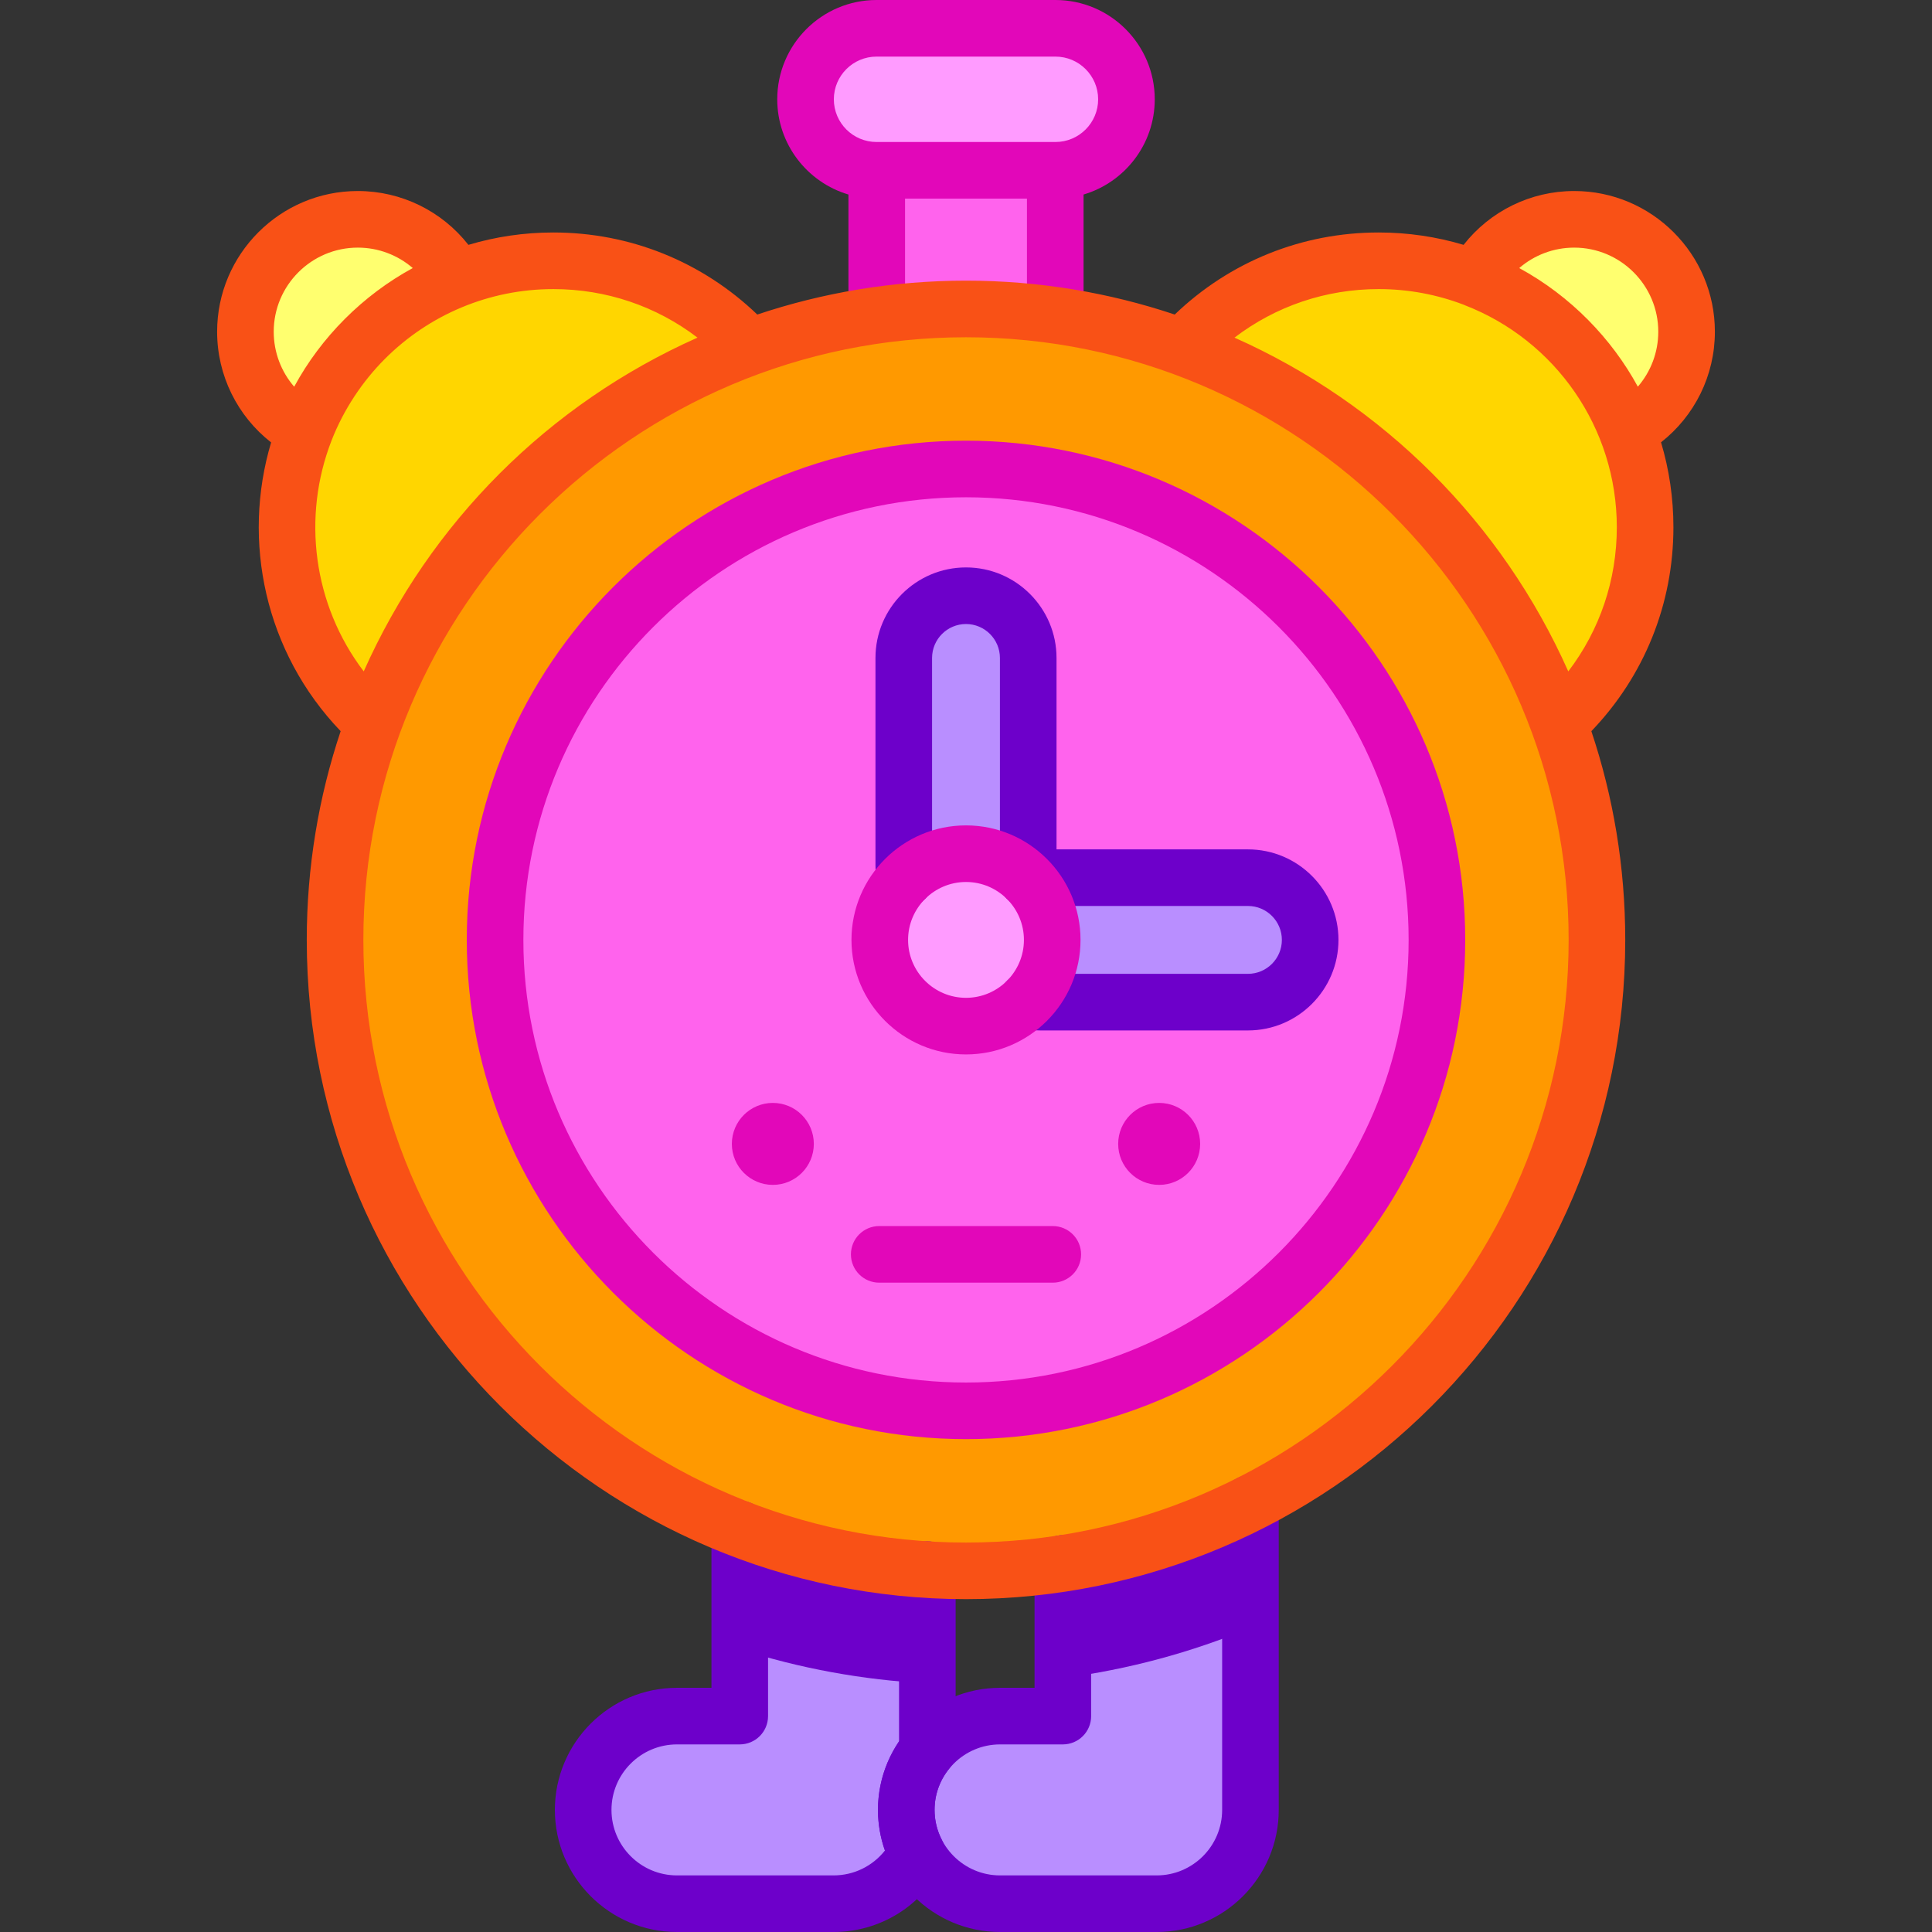 <svg id="Capa_1" enable-background="new 0 0 512 512" height="512" viewBox="0 0 512 512" width="512" xmlns="http://www.w3.org/2000/svg"><rect x="0" y="0" width="512" height="512" fill="#333333" stroke="none"/><g><g><path d="m279.705 7.5h-47.411c-10.392 0-18.816 8.424-18.816 18.816 0 10.392 8.424 18.816 18.816 18.816h47.411c10.392 0 18.816-8.424 18.816-18.816.001-10.392-8.424-18.816-18.816-18.816z" fill="#ff9bff"/></g><path d="m256 81.878c8.031 0 15.925.579 23.654 1.673v-38.418h-47.307v38.419c7.728-1.095 15.622-1.674 23.653-1.674z" fill="#ff63ed"/><path d="m306.021 26.316c0-14.51-11.805-26.316-26.315-26.316h-47.411c-14.511 0-26.316 11.806-26.316 26.316 0 11.924 7.975 22.015 18.868 25.236v31.999c0 4.142 3.357 7.5 7.5 7.5s7.5-3.358 7.5-7.5v-30.919h32.307v30.919c0 4.142 3.357 7.5 7.5 7.5s7.5-3.358 7.5-7.5v-31.998c10.893-3.221 18.867-13.312 18.867-25.237zm-26.315 11.316h-.053-47.307-.052c-6.24 0-11.316-5.076-11.316-11.316s5.076-11.316 11.316-11.316h47.411c6.239 0 11.315 5.077 11.315 11.316s-5.075 11.316-11.314 11.316z" fill="#e207b9"/><circle cx="256" cy="249.084" fill="#f90" r="167.206"/><circle cx="256" cy="249.084" fill="#ff63ed" r="124.8"/><path d="m256 226.235c6.284 0 11.975 2.538 16.106 6.643.247-1.136.386-2.312.386-3.522v-54.992c0-9.108-7.383-16.491-16.491-16.491s-16.492 7.383-16.492 16.491v54.992c0 1.21.139 2.386.386 3.522 4.13-4.105 9.821-6.643 16.105-6.643z" fill="#b98eff"/><path d="m330.719 232.593h-54.993c-1.21 0-2.386.139-3.521.386 4.105 4.131 6.644 9.822 6.644 16.106s-2.538 11.975-6.643 16.106c1.136.247 2.312.386 3.521.386h54.993c9.108 0 16.491-7.383 16.491-16.492s-7.384-16.492-16.492-16.492z" fill="#b98eff"/><circle cx="256" cy="249.084" fill="#ff9bff" r="22.85"/><path d="m96.709 89.793c7.173-7.173 15.51-12.462 24.398-15.903-5.015-9.382-14.901-15.767-26.283-15.767-16.45 0-29.786 13.336-29.786 29.786 0 11.381 6.386 21.268 15.767 26.283 3.442-8.889 8.731-17.226 15.904-24.399z" fill="#ffff6f"/><path d="m98.889 191.737c16.872-46.212 53.552-82.891 99.764-99.764-.669-.73-1.358-1.457-2.081-2.18-27.576-27.576-72.286-27.576-99.862 0s-27.576 72.286 0 99.862c.722.724 1.449 1.413 2.179 2.082z" fill="#ffd600"/><path d="m415.291 89.793c-7.173-7.173-15.51-12.462-24.398-15.903 5.015-9.382 14.901-15.767 26.283-15.767 16.45 0 29.786 13.336 29.786 29.786 0 11.381-6.386 21.268-15.767 26.283-3.442-8.889-8.732-17.226-15.904-24.399z" fill="#ffff6f"/><path d="m413.111 191.737c-16.872-46.212-53.552-82.891-99.764-99.764.669-.73 1.358-1.457 2.081-2.18 27.576-27.576 72.286-27.576 99.862 0s27.576 72.286 0 99.862c-.722.724-1.45 1.413-2.179 2.082z" fill="#ffd600"/><path d="m281.666 414.331v40.453h-16.636c-13.729 0-24.858 11.13-24.858 24.858 0 13.729 11.13 24.858 24.858 24.858h41.494c13.729 0 24.858-11.129 24.858-24.858v-81.276c-15.362 7.772-32.083 13.248-49.716 15.965z" fill="#b98eff"/><path d="m245.757 415.969c-17.427-1.053-34.133-4.774-49.716-10.763v49.577h-16.636c-13.729 0-24.858 11.13-24.858 24.858 0 13.729 11.13 24.858 24.858 24.858h41.494c9.6 0 17.924-5.446 22.065-13.414-1.781-3.426-2.793-7.316-2.793-11.444 0-5.954 2.095-11.416 5.586-15.697z" fill="#b98eff"/><g><path d="m256 381.384c-72.95 0-132.3-59.349-132.3-132.3s59.35-132.3 132.3-132.3 132.3 59.349 132.3 132.3-59.35 132.3-132.3 132.3zm0-249.599c-64.68 0-117.3 52.62-117.3 117.3 0 64.679 52.62 117.3 117.3 117.3s117.3-52.62 117.3-117.3c-.001-64.68-52.621-117.3-117.3-117.3z" fill="#e207b9"/></g><path d="m330.719 225.093h-50.729v-50.728c0-13.229-10.763-23.991-23.991-23.991s-23.991 10.763-23.991 23.991v54.992c0 1.696.188 3.417.558 5.116.88 4.046 4.864 6.615 8.923 5.734 4.047-.88 6.614-4.875 5.733-8.923-.142-.653-.214-1.302-.214-1.927v-54.992c0-4.958 4.033-8.991 8.991-8.991s8.991 4.034 8.991 8.991v54.992c0 .625-.072 1.274-.214 1.927-1.161 5.332 3.698 10.185 9.024 9.023.652-.143 1.301-.214 1.926-.214h54.992c4.958 0 8.991 4.034 8.991 8.992s-4.033 8.991-8.991 8.991h-54.992c-.625 0-1.273-.072-1.927-.214-4.044-.88-8.042 1.687-8.923 5.734s1.686 8.042 5.733 8.923c1.699.37 3.42.558 5.116.558h54.992c13.229 0 23.991-10.763 23.991-23.991.003-13.231-10.76-23.993-23.989-23.993z" fill="#6d00ca"/><g><path d="m256 279.434c-16.734 0-30.35-13.615-30.35-30.349s13.615-30.349 30.35-30.349 30.35 13.615 30.35 30.349-13.616 30.349-30.35 30.349zm0-45.699c-8.464 0-15.35 6.886-15.35 15.349s6.886 15.349 15.35 15.349 15.35-6.886 15.35-15.349-6.887-15.349-15.35-15.349z" fill="#e207b9"/></g><circle cx="307.19" cy="303.145" fill="#e207b9" r="10.861"/><g><path d="m278.999 339.919h-45.997c-4.143 0-7.5-3.358-7.5-7.5s3.357-7.5 7.5-7.5h45.997c4.143 0 7.5 3.358 7.5 7.5s-3.358 7.5-7.5 7.5z" fill="#e207b9"/></g><circle cx="204.81" cy="303.145" fill="#e207b9" r="10.861"/><g><path d="m306.524 512h-41.494c-17.843 0-32.358-14.516-32.358-32.358s14.516-32.358 32.358-32.358h9.136v-32.953c0-4.142 3.357-7.5 7.5-7.5s7.5 3.358 7.5 7.5v40.453c0 4.142-3.357 7.5-7.5 7.5h-16.636c-9.571 0-17.358 7.787-17.358 17.358s7.787 17.358 17.358 17.358h41.494c9.571 0 17.357-7.787 17.357-17.358v-81.276c0-4.142 3.357-7.5 7.5-7.5s7.5 3.358 7.5 7.5v81.276c0 17.842-14.515 32.358-32.357 32.358z" fill="#6d00ca"/></g><g><path d="m220.899 512h-41.493c-17.843 0-32.358-14.516-32.358-32.358s14.516-32.358 32.358-32.358h9.136v-42.077c0-4.142 3.357-7.5 7.5-7.5s7.5 3.358 7.5 7.5v49.577c0 4.142-3.357 7.5-7.5 7.5h-16.636c-9.571 0-17.358 7.787-17.358 17.358s7.787 17.358 17.358 17.358h41.493c5.385 0 10.36-2.464 13.618-6.595-1.215-3.448-1.846-7.101-1.846-10.763 0-6.481 1.968-12.834 5.586-18.17v-45.503c0-4.142 3.357-7.5 7.5-7.5s7.5 3.358 7.5 7.5v47.976c0 1.727-.596 3.401-1.688 4.74-2.551 3.128-3.898 6.917-3.898 10.957 0 2.811.655 5.498 1.948 7.985 1.126 2.168 1.126 4.749 0 6.916-5.595 10.768-16.6 17.457-28.72 17.457z" fill="#6d00ca"/></g><path d="m281.666 444.704c17.38-2.268 34.052-6.811 49.716-13.312v-33.025c-15.362 7.773-32.083 13.249-49.716 15.965z" fill="#6d00ca"/><path d="m196.041 437.046c15.807 5.054 32.47 8.176 49.716 9.062v-30.139c-17.427-1.053-34.133-4.774-49.716-10.763z" fill="#6d00ca"/><path d="m440.192 117.218c8.921-6.999 14.27-17.73 14.27-29.31 0-20.56-16.727-37.286-37.286-37.286-11.58 0-22.31 5.349-29.309 14.269-7.209-2.158-14.771-3.28-22.508-3.28-20.314 0-39.433 7.722-54.045 21.747-17.391-5.819-35.99-8.98-55.314-8.98s-37.923 3.16-55.313 8.98c-14.613-14.024-33.731-21.747-54.046-21.747-7.736 0-15.298 1.123-22.507 3.28-6.999-8.919-17.73-14.269-29.31-14.269-20.56 0-37.285 16.727-37.285 37.286 0 11.597 5.365 22.343 14.309 29.34-7.808 26.142-1.655 55.583 18.427 76.52-5.82 17.392-8.98 35.99-8.98 55.315 0 96.333 78.373 174.706 174.706 174.706s174.706-78.373 174.706-174.706c0-19.324-3.16-37.922-8.98-55.313 14.024-14.612 21.747-33.73 21.747-54.046-.002-7.735-1.124-15.298-3.282-22.506zm-23.017-51.595c12.289 0 22.286 9.998 22.286 22.286 0 5.445-1.975 10.582-5.416 14.564-6.899-12.685-17.754-23.989-31.434-31.435 3.982-3.44 9.12-5.415 14.564-5.415zm-339.212 36.862c-3.446-3.983-5.425-9.126-5.425-14.577 0-12.289 9.997-22.286 22.285-22.286 5.445 0 10.582 1.976 14.564 5.415-13.203 7.184-24.284 18.256-31.424 31.448zm9.883 14.303c3.26-8.379 8.297-15.822 14.166-21.691 11.68-11.68 27.579-18.485 44.628-18.485 13.983 0 27.273 4.517 38.204 12.863-39.455 17.567-70.883 48.996-88.452 88.449-13.503-17.738-16.35-41.048-8.546-61.136zm168.154 292.003c-88.063 0-159.706-71.644-159.706-159.706s71.643-159.707 159.706-159.707 159.706 71.644 159.706 159.707-71.644 159.706-159.706 159.706zm159.61-230.862c-17.568-39.457-48.998-70.887-88.455-88.455 10.93-8.345 24.221-12.863 38.204-12.863 7.84 0 15.455 1.437 22.564 4.155.088.038.172.083.262.118 24.026 9.305 40.287 32.512 40.287 58.841 0 13.984-4.517 27.274-12.862 38.204z" fill="#f95116"/></g></svg>